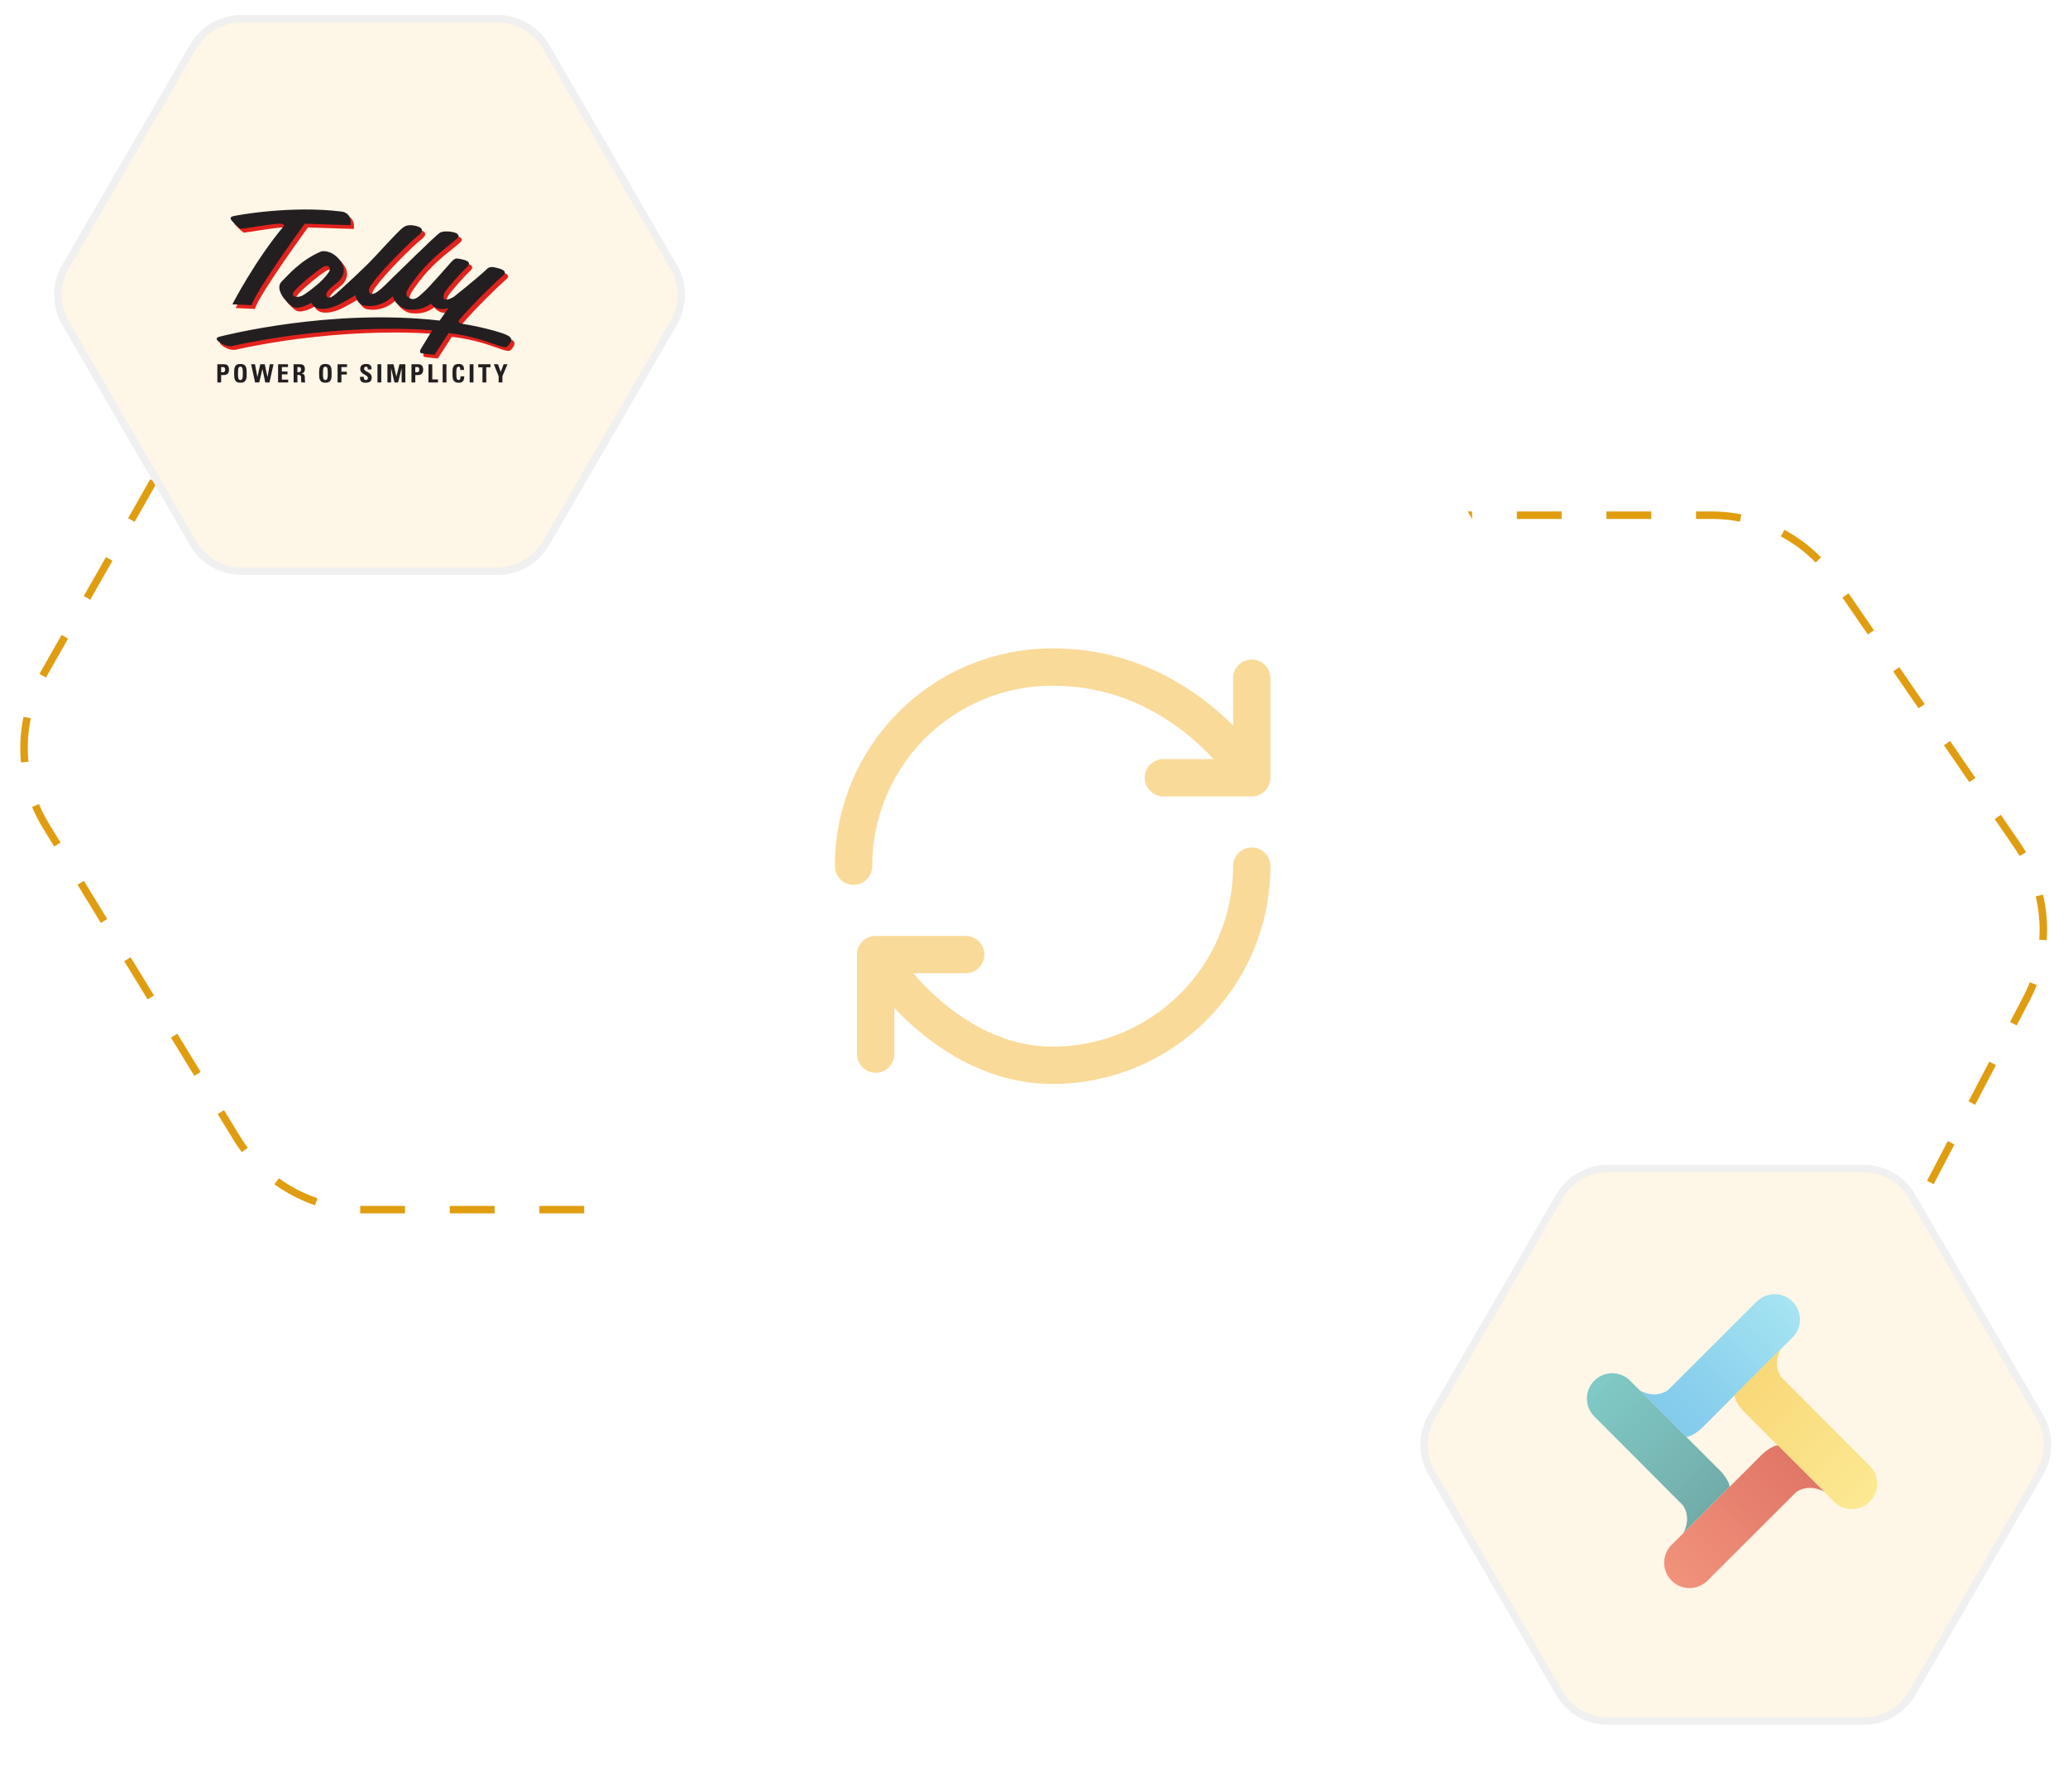 <svg width="277" height="240" viewBox="0 0 277 240" fill="none" xmlns="http://www.w3.org/2000/svg">
<path d="M26.5 54L5.84 90.281C2.237 96.608 2.358 104.394 6.155 110.607L31.718 152.43C35.351 158.375 41.816 162 48.782 162H93" stroke="#E09D10" stroke-dasharray="6 6"/>
<path d="M253 169L271.42 133.774C274.853 127.208 274.375 119.282 270.178 113.177L245.77 77.67C242.039 72.243 235.875 69 229.289 69H187.5" stroke="#E09D10" stroke-dasharray="6 6"/>
<g filter="url(#filter0_d_202_1657)">
<path d="M179.105 42C181.977 42 184.629 43.539 186.053 46.033L223.735 112.033C225.139 114.492 225.139 117.508 223.735 119.967L186.053 185.967C184.629 188.461 181.977 190 179.105 190H103.895C101.023 190 98.371 188.461 96.947 185.967L59.265 119.967C57.861 117.508 57.861 114.492 59.265 112.033L96.947 46.033C98.371 43.539 101.023 42 103.895 42L179.105 42Z" fill="white"/>
</g>
<g opacity="0.66">
<path d="M167.667 116C167.667 130.72 155.72 142.666 141 142.666C126.28 142.666 117.293 127.84 117.293 127.84M117.293 127.84H129.347M117.293 127.84V141.173M114.333 116C114.333 101.28 126.173 89.333 141 89.333C158.787 89.333 167.667 104.16 167.667 104.16M167.667 104.16V90.826M167.667 104.16H155.827" stroke="#F7C764" stroke-width="5" stroke-linecap="round" stroke-linejoin="round"/>
</g>
<path d="M249.642 156.5C252.316 156.5 254.788 157.924 256.13 160.237L273.24 189.737C274.589 192.064 274.589 194.936 273.24 197.263L256.13 226.763C254.788 229.076 252.316 230.5 249.642 230.5H215.358C212.684 230.5 210.212 229.076 208.87 226.763L191.76 197.263C190.411 194.936 190.411 192.064 191.76 189.737L208.87 160.237C210.212 157.924 212.684 156.5 215.358 156.5L249.642 156.5Z" fill="#FEF6E6" stroke="#F0F0F0"/>
<g opacity="0.66">
<path fill-rule="evenodd" clip-rule="evenodd" d="M240.004 179.205C240.038 179.175 240.07 179.143 240.103 179.111C241.427 177.787 241.427 175.639 240.103 174.315C238.794 173.007 236.683 172.991 235.355 174.268L235.352 174.265L223.398 186.191C222.074 187.049 220.709 186.779 219.675 186.238L225.87 192.434C226.703 192.387 227.801 191.443 228.313 190.897L240.004 179.205ZM218.415 185.328L218.417 185.327L218.289 185.198C218.328 185.24 218.37 185.284 218.415 185.328Z" fill="url(#paint0_linear_202_1657)"/>
<path fill-rule="evenodd" clip-rule="evenodd" d="M245.578 201.038C245.6 201.061 245.622 201.084 245.644 201.106C246.968 202.431 249.115 202.431 250.44 201.106C251.749 199.797 251.764 197.685 250.485 196.357L250.488 196.355L238.562 184.401C237.703 183.077 237.974 181.712 238.514 180.678L232.319 186.873C232.365 187.706 233.309 188.804 233.855 189.316L245.578 201.038ZM239.424 179.418L239.426 179.42L239.554 179.292C239.512 179.331 239.469 179.373 239.424 179.418Z" fill="url(#paint1_linear_202_1657)"/>
<path fill-rule="evenodd" clip-rule="evenodd" d="M218.442 184.999C218.411 184.966 218.38 184.934 218.348 184.902C217.024 183.577 214.877 183.577 213.552 184.902C212.244 186.21 212.228 188.322 213.506 189.65L213.503 189.653L225.429 201.606C226.287 202.931 226.017 204.296 225.476 205.33L231.672 199.134C231.625 198.302 230.681 197.204 230.135 196.692L218.442 184.999ZM224.566 206.59L224.564 206.588L224.436 206.716C224.478 206.677 224.522 206.635 224.566 206.59Z" fill="url(#paint2_linear_202_1657)"/>
<path fill-rule="evenodd" clip-rule="evenodd" d="M224.042 206.761C223.994 206.803 223.948 206.847 223.902 206.893C222.578 208.217 222.578 210.364 223.902 211.689C225.211 212.998 227.323 213.013 228.651 211.735L228.656 211.74L240.609 199.814C241.934 198.956 243.299 199.226 244.333 199.767L238.137 193.571C237.305 193.618 236.207 194.562 235.695 195.108L224.042 206.761ZM245.592 200.677L245.591 200.678L245.719 200.807C245.68 200.764 245.638 200.721 245.592 200.677Z" fill="url(#paint3_linear_202_1657)"/>
</g>
<path d="M66.642 2.5C69.316 2.5 71.788 3.924 73.129 6.237L90.24 35.737C91.589 38.064 91.589 40.936 90.24 43.263L73.129 72.763C71.788 75.076 69.316 76.5 66.642 76.5H32.358C29.684 76.5 27.212 75.076 25.87 72.763L8.76 43.263C7.411 40.936 7.411 38.064 8.76 35.737L25.87 6.237C27.212 3.924 29.684 2.5 32.358 2.5L66.642 2.5Z" fill="#FEF6E6" stroke="#F0F0F0"/>
<g clip-path="url(#clip0_202_1657)">
<path d="M31.56 30.144C31.437 30.022 31.118 29.628 31.56 29.481C32.003 29.334 39.476 27.982 46.236 28.842C46.236 28.842 47.612 28.965 47.39 30.66L41.245 30.464C41.245 30.464 34.707 39.434 34.141 41.375L31.56 41.252C31.56 41.252 34.633 35.305 38.493 30.734C38.493 30.734 38.59 30.439 37.73 30.464C36.87 30.489 32.912 31.152 32.716 31.152C32.519 31.152 31.954 30.587 31.56 30.144Z" fill="#E2221D"/>
<path d="M42.592 38.893C42.592 38.893 41.359 39.931 40.797 40.15C40.236 40.37 39.259 40.297 39.845 39.516C40.431 38.735 43.459 36.221 44.02 36.123C44.581 36.026 44.801 36.489 44.459 36.977C44.118 37.465 43.617 38.088 42.592 38.893ZM68.726 45.617C67.969 44.958 63.794 44.079 62.598 43.909C61.402 43.737 62.036 43.25 62.036 43.25C63.525 41.468 66.919 38.149 67.773 37.441C68.628 36.733 67.334 36.44 66.626 36.294C65.918 36.148 65.625 36.563 65.625 36.563C64.307 37.807 61.214 40.258 61.214 40.258C59.456 41.268 59.742 40.004 60.108 39.491C60.474 38.979 62.085 37.099 62.964 36.294C63.843 35.489 62.5 35.269 62.012 35.171C61.524 35.074 61.353 35.074 60.865 35.603C60.376 36.132 58.082 38.808 57.276 39.54C56.47 40.272 56.006 40.809 55.274 40.419C54.542 40.028 54.688 39.516 56.568 37.172C58.448 34.83 60.694 33.341 61.646 32.462C62.598 31.584 60.01 31.267 59.375 31.657C58.741 32.047 53.541 37.221 52.955 37.758C52.369 38.295 50.733 40.174 50.098 39.833C49.464 39.491 50.245 38.539 50.245 38.539C51.71 36.465 55.591 32.706 56.397 32.096C57.203 31.486 57.178 30.974 56.031 30.73C54.883 30.486 54.493 30.901 54.102 31.242C53.712 31.584 51.758 33.658 50.562 34.966C49.366 36.274 46.29 39.1 45.387 39.882C44.484 40.663 44.24 40.258 44.24 40.258C43.824 39.804 44.703 39.028 45.509 38.417C46.314 37.807 47.047 36.636 45.875 35.245C44.703 33.853 43.459 34.171 43.459 34.171C40.626 35.367 38.869 37.523 38.185 38.184C37.111 39.223 38.869 41.126 39.664 41.59C40.46 42.054 42.143 41.053 42.143 41.053C42.659 42.249 44.313 41.883 45.241 41.541C46.168 41.2 48.072 40.028 48.072 40.028C48.146 41.005 48.975 41.374 48.975 41.374C51.417 41.956 53.077 40.15 53.077 40.15C53.297 41.444 54.835 41.907 54.835 41.907C56.983 42.273 58.155 41.151 58.155 41.151C59.058 42.371 60.523 41.737 60.523 41.737C60.01 42.444 59.327 43.432 59.327 43.432C44.789 41.785 30.617 45.397 29.836 45.593C29.055 45.788 29.616 46.301 30.422 46.666C31.227 47.033 31.862 46.764 31.862 46.764C46.839 43.579 58.326 44.738 58.326 44.738C58.326 44.738 57.081 46.788 56.885 47.105C56.69 47.423 56.568 47.74 56.91 47.814C57.251 47.887 58.643 48.009 58.643 48.009L60.523 45.105C63.916 45.495 66.016 46.422 67.188 46.788C68.359 47.155 68.31 47.033 68.726 46.496C69.14 45.959 68.726 45.617 68.726 45.617Z" fill="#E2221D"/>
<path d="M31.125 29.642C31.002 29.52 30.683 29.126 31.125 28.979C31.568 28.832 39.041 27.48 45.8 28.34C45.8 28.34 47.177 28.463 46.956 30.159L40.811 29.962C40.811 29.962 34.272 38.932 33.706 40.873L31.125 40.75C31.125 40.75 34.198 34.803 38.057 30.232C38.057 30.232 38.156 29.937 37.295 29.962C36.435 29.986 32.478 30.65 32.281 30.65C32.084 30.65 31.519 30.085 31.125 29.642Z" fill="#231F20"/>
<path d="M42.157 38.392C42.157 38.392 40.924 39.429 40.362 39.649C39.801 39.869 38.825 39.795 39.411 39.015C39.996 38.234 43.024 35.72 43.585 35.623C44.147 35.525 44.366 35.988 44.025 36.476C43.683 36.964 43.182 37.587 42.157 38.392ZM68.291 45.116C67.534 44.457 63.36 43.578 62.163 43.408C60.967 43.237 61.602 42.749 61.602 42.749C63.091 40.967 66.484 37.648 67.339 36.94C68.193 36.232 66.9 35.939 66.191 35.793C65.483 35.647 65.191 36.062 65.191 36.062C63.873 37.306 60.779 39.757 60.779 39.757C59.021 40.767 59.307 39.503 59.673 38.99C60.039 38.477 61.651 36.599 62.53 35.793C63.408 34.988 62.066 34.768 61.577 34.67C61.089 34.572 60.918 34.572 60.43 35.102C59.942 35.631 57.647 38.307 56.841 39.039C56.036 39.771 55.572 40.308 54.84 39.918C54.107 39.527 54.253 39.015 56.133 36.671C58.013 34.329 60.259 32.84 61.211 31.961C62.163 31.083 59.575 30.765 58.941 31.156C58.306 31.546 53.106 36.721 52.52 37.258C51.934 37.794 50.298 39.673 49.664 39.332C49.029 38.99 49.81 38.038 49.81 38.038C51.275 35.964 55.157 32.205 55.963 31.595C56.768 30.985 56.744 30.473 55.596 30.229C54.449 29.985 54.058 30.399 53.667 30.741C53.277 31.083 51.324 33.157 50.128 34.465C48.932 35.773 45.855 38.599 44.952 39.381C44.049 40.162 43.804 39.757 43.804 39.757C43.389 39.303 44.269 38.526 45.074 37.916C45.88 37.306 46.612 36.135 45.441 34.744C44.269 33.353 43.024 33.67 43.024 33.67C40.192 34.866 38.434 37.022 37.751 37.683C36.676 38.721 38.434 40.625 39.23 41.089C40.025 41.553 41.708 40.552 41.708 40.552C42.224 41.748 43.878 41.382 44.806 41.041C45.734 40.699 47.638 39.527 47.638 39.527C47.711 40.504 48.541 40.873 48.541 40.873C50.982 41.455 52.642 39.649 52.642 39.649C52.862 40.943 54.4 41.406 54.4 41.406C56.548 41.772 57.72 40.65 57.72 40.65C58.624 41.87 60.088 41.236 60.088 41.236C59.575 41.943 58.892 42.931 58.892 42.931C44.354 41.284 30.182 44.896 29.401 45.092C28.62 45.287 29.181 45.8 29.987 46.166C30.793 46.532 31.427 46.263 31.427 46.263C46.405 43.078 57.891 44.237 57.891 44.237C57.891 44.237 56.646 46.287 56.45 46.605C56.255 46.922 56.133 47.239 56.475 47.313C56.817 47.386 58.209 47.508 58.209 47.508L60.088 44.604C63.481 44.994 65.581 45.922 66.753 46.287C67.925 46.654 67.876 46.532 68.291 45.995C68.706 45.458 68.291 45.116 68.291 45.116Z" fill="#231F20"/>
<path d="M29.621 49.852H29.904C30.055 49.852 30.16 49.688 30.16 49.525C30.16 49.327 30.106 49.158 29.877 49.158H29.621V49.852ZM29.112 48.784H30.029C30.494 48.784 30.675 49.067 30.675 49.512C30.675 49.789 30.595 50.226 29.998 50.226H29.621V51.217H29.112V48.784Z" fill="#231F20"/>
<path d="M32.525 50C32.525 49.377 32.488 49.107 32.202 49.107C31.915 49.107 31.878 49.377 31.878 50C31.878 50.623 31.915 50.893 32.202 50.893C32.488 50.893 32.525 50.623 32.525 50ZM31.362 50C31.362 49.357 31.362 48.743 32.202 48.743C33.041 48.743 33.041 49.357 33.041 50C33.041 50.636 33.041 51.257 32.202 51.257C31.362 51.257 31.362 50.636 31.362 50Z" fill="#231F20"/>
<path d="M33.633 48.784H34.156L34.472 50.492H34.479L34.863 48.784H35.463L35.827 50.492H35.834L36.137 48.784H36.636L36.096 51.216H35.534L35.153 49.438H35.146L34.725 51.216H34.172L33.633 48.784Z" fill="#231F20"/>
<path d="M37.248 51.217V48.785H38.576V49.158H37.757V49.758H38.512V50.132H37.757V50.843H38.603V51.217H37.248Z" fill="#231F20"/>
<path d="M39.837 49.836H40.062C40.264 49.836 40.322 49.633 40.322 49.479C40.322 49.246 40.224 49.159 40.062 49.159H39.837V49.836ZM39.837 51.217H39.328V48.785H40.268C40.615 48.785 40.837 49.007 40.837 49.421C40.837 49.731 40.716 49.964 40.386 50.018V50.024C40.497 50.038 40.827 50.064 40.827 50.502C40.827 50.657 40.837 51.116 40.884 51.217H40.386C40.318 51.069 40.332 50.904 40.332 50.745C40.332 50.456 40.359 50.209 39.968 50.209H39.837V51.217Z" fill="#231F20"/>
<path d="M43.906 50C43.906 49.377 43.869 49.107 43.583 49.107C43.296 49.107 43.259 49.377 43.259 50C43.259 50.623 43.296 50.893 43.583 50.893C43.869 50.893 43.906 50.623 43.906 50ZM42.744 50C42.744 49.357 42.744 48.743 43.583 48.743C44.422 48.743 44.422 49.357 44.422 50C44.422 50.636 44.422 51.257 43.583 51.257C42.744 51.257 42.744 50.636 42.744 50Z" fill="#231F20"/>
<path d="M45.221 51.217V48.785H46.484V49.158H45.73V49.782H46.451V50.155H45.73V51.217H45.221Z" fill="#231F20"/>
<path d="M48.944 51.257C48.313 51.257 48.196 50.886 48.223 50.465H48.731C48.731 50.698 48.742 50.893 49.021 50.893C49.193 50.893 49.277 50.782 49.277 50.617C49.277 50.179 48.253 50.152 48.253 49.428C48.253 49.047 48.435 48.744 49.055 48.744C49.551 48.744 49.796 48.966 49.763 49.475H49.267C49.267 49.293 49.237 49.108 49.031 49.108C48.866 49.108 48.768 49.198 48.768 49.367C48.768 49.829 49.793 49.788 49.793 50.553C49.793 51.182 49.331 51.257 48.944 51.257Z" fill="#231F20"/>
<path d="M50.561 48.784H51.07V51.216H50.561V48.784Z" fill="#231F20"/>
<path d="M51.892 51.217V48.785H52.711L53.092 50.438H53.098L53.503 48.785H54.295V51.217H53.799V49.34H53.792L53.324 51.217H52.839L52.394 49.34H52.387V51.217H51.892Z" fill="#231F20"/>
<path d="M55.625 49.852H55.908C56.06 49.852 56.164 49.688 56.164 49.525C56.164 49.327 56.111 49.158 55.881 49.158H55.625V49.852ZM55.116 48.784H56.033C56.498 48.784 56.68 49.067 56.68 49.512C56.68 49.789 56.599 50.226 56.003 50.226H55.625V51.217H55.116V48.784Z" fill="#231F20"/>
<path d="M57.394 51.217V48.785H57.903V50.813H58.664V51.217H57.394Z" fill="#231F20"/>
<path d="M59.291 48.784H59.8V51.216H59.291V48.784Z" fill="#231F20"/>
<path d="M60.608 50C60.608 49.357 60.608 48.743 61.448 48.743C61.967 48.743 62.175 49.03 62.155 49.552H61.656C61.656 49.229 61.599 49.107 61.448 49.107C61.161 49.107 61.124 49.377 61.124 50C61.124 50.623 61.161 50.893 61.448 50.893C61.683 50.893 61.673 50.59 61.68 50.397H62.182C62.182 51.048 61.922 51.257 61.448 51.257C60.608 51.257 60.608 50.636 60.608 50Z" fill="#231F20"/>
<path d="M62.91 48.784H63.419V51.216H62.91V48.784Z" fill="#231F20"/>
<path d="M65.7 48.784V49.188H65.133V51.216H64.625V49.188H64.059V48.784H65.7Z" fill="#231F20"/>
<path d="M66.788 50.374L66.151 48.784H66.707L67.071 49.811L67.459 48.784H67.977L67.297 50.374V51.216H66.788V50.374Z" fill="#231F20"/>
</g>
<defs>
<filter id="filter0_d_202_1657" x="12.584" y="0.372" width="257.832" height="239.256" filterUnits="userSpaceOnUse" color-interpolation-filters="sRGB">
<feFlood flood-opacity="0" result="BackgroundImageFix"/>
<feColorMatrix in="SourceAlpha" type="matrix" values="0 0 0 0 0 0 0 0 0 0 0 0 0 0 0 0 0 0 127 0" result="hardAlpha"/>
<feOffset dy="4"/>
<feGaussianBlur stdDeviation="22.814"/>
<feComposite in2="hardAlpha" operator="out"/>
<feColorMatrix type="matrix" values="0 0 0 0 0.525 0 0 0 0 0.525 0 0 0 0 0.525 0 0 0 0.16 0"/>
<feBlend mode="normal" in2="BackgroundImageFix" result="effect1_dropShadow_202_1657"/>
<feBlend mode="normal" in="SourceGraphic" in2="effect1_dropShadow_202_1657" result="shape"/>
</filter>
<linearGradient id="paint0_linear_202_1657" x1="238.569" y1="172.781" x2="222.219" y2="189.132" gradientUnits="userSpaceOnUse">
<stop stop-color="#78DBF8"/>
<stop offset="0.691" stop-color="#50BEF2"/>
<stop offset="1" stop-color="#42B4F0"/>
</linearGradient>
<linearGradient id="paint1_linear_202_1657" x1="251.972" y1="199.573" x2="235.621" y2="183.222" gradientUnits="userSpaceOnUse">
<stop stop-color="#FAE267"/>
<stop offset="0.651" stop-color="#F7D14E"/>
<stop offset="1" stop-color="#F6C841"/>
</linearGradient>
<linearGradient id="paint2_linear_202_1657" x1="212.019" y1="186.435" x2="228.37" y2="202.786" gradientUnits="userSpaceOnUse">
<stop stop-color="#3FB3B7"/>
<stop offset="0.691" stop-color="#309599"/>
<stop offset="1" stop-color="#278589"/>
</linearGradient>
<linearGradient id="paint3_linear_202_1657" x1="225.437" y1="213.224" x2="241.788" y2="196.872" gradientUnits="userSpaceOnUse">
<stop stop-color="#E95F45"/>
<stop offset="0.74" stop-color="#D83F2E"/>
<stop offset="1" stop-color="#D23426"/>
</linearGradient>
<clipPath id="clip0_202_1657">
<rect width="40" height="23.273" fill="white" transform="translate(29 28)"/>
</clipPath>
</defs>
</svg>
